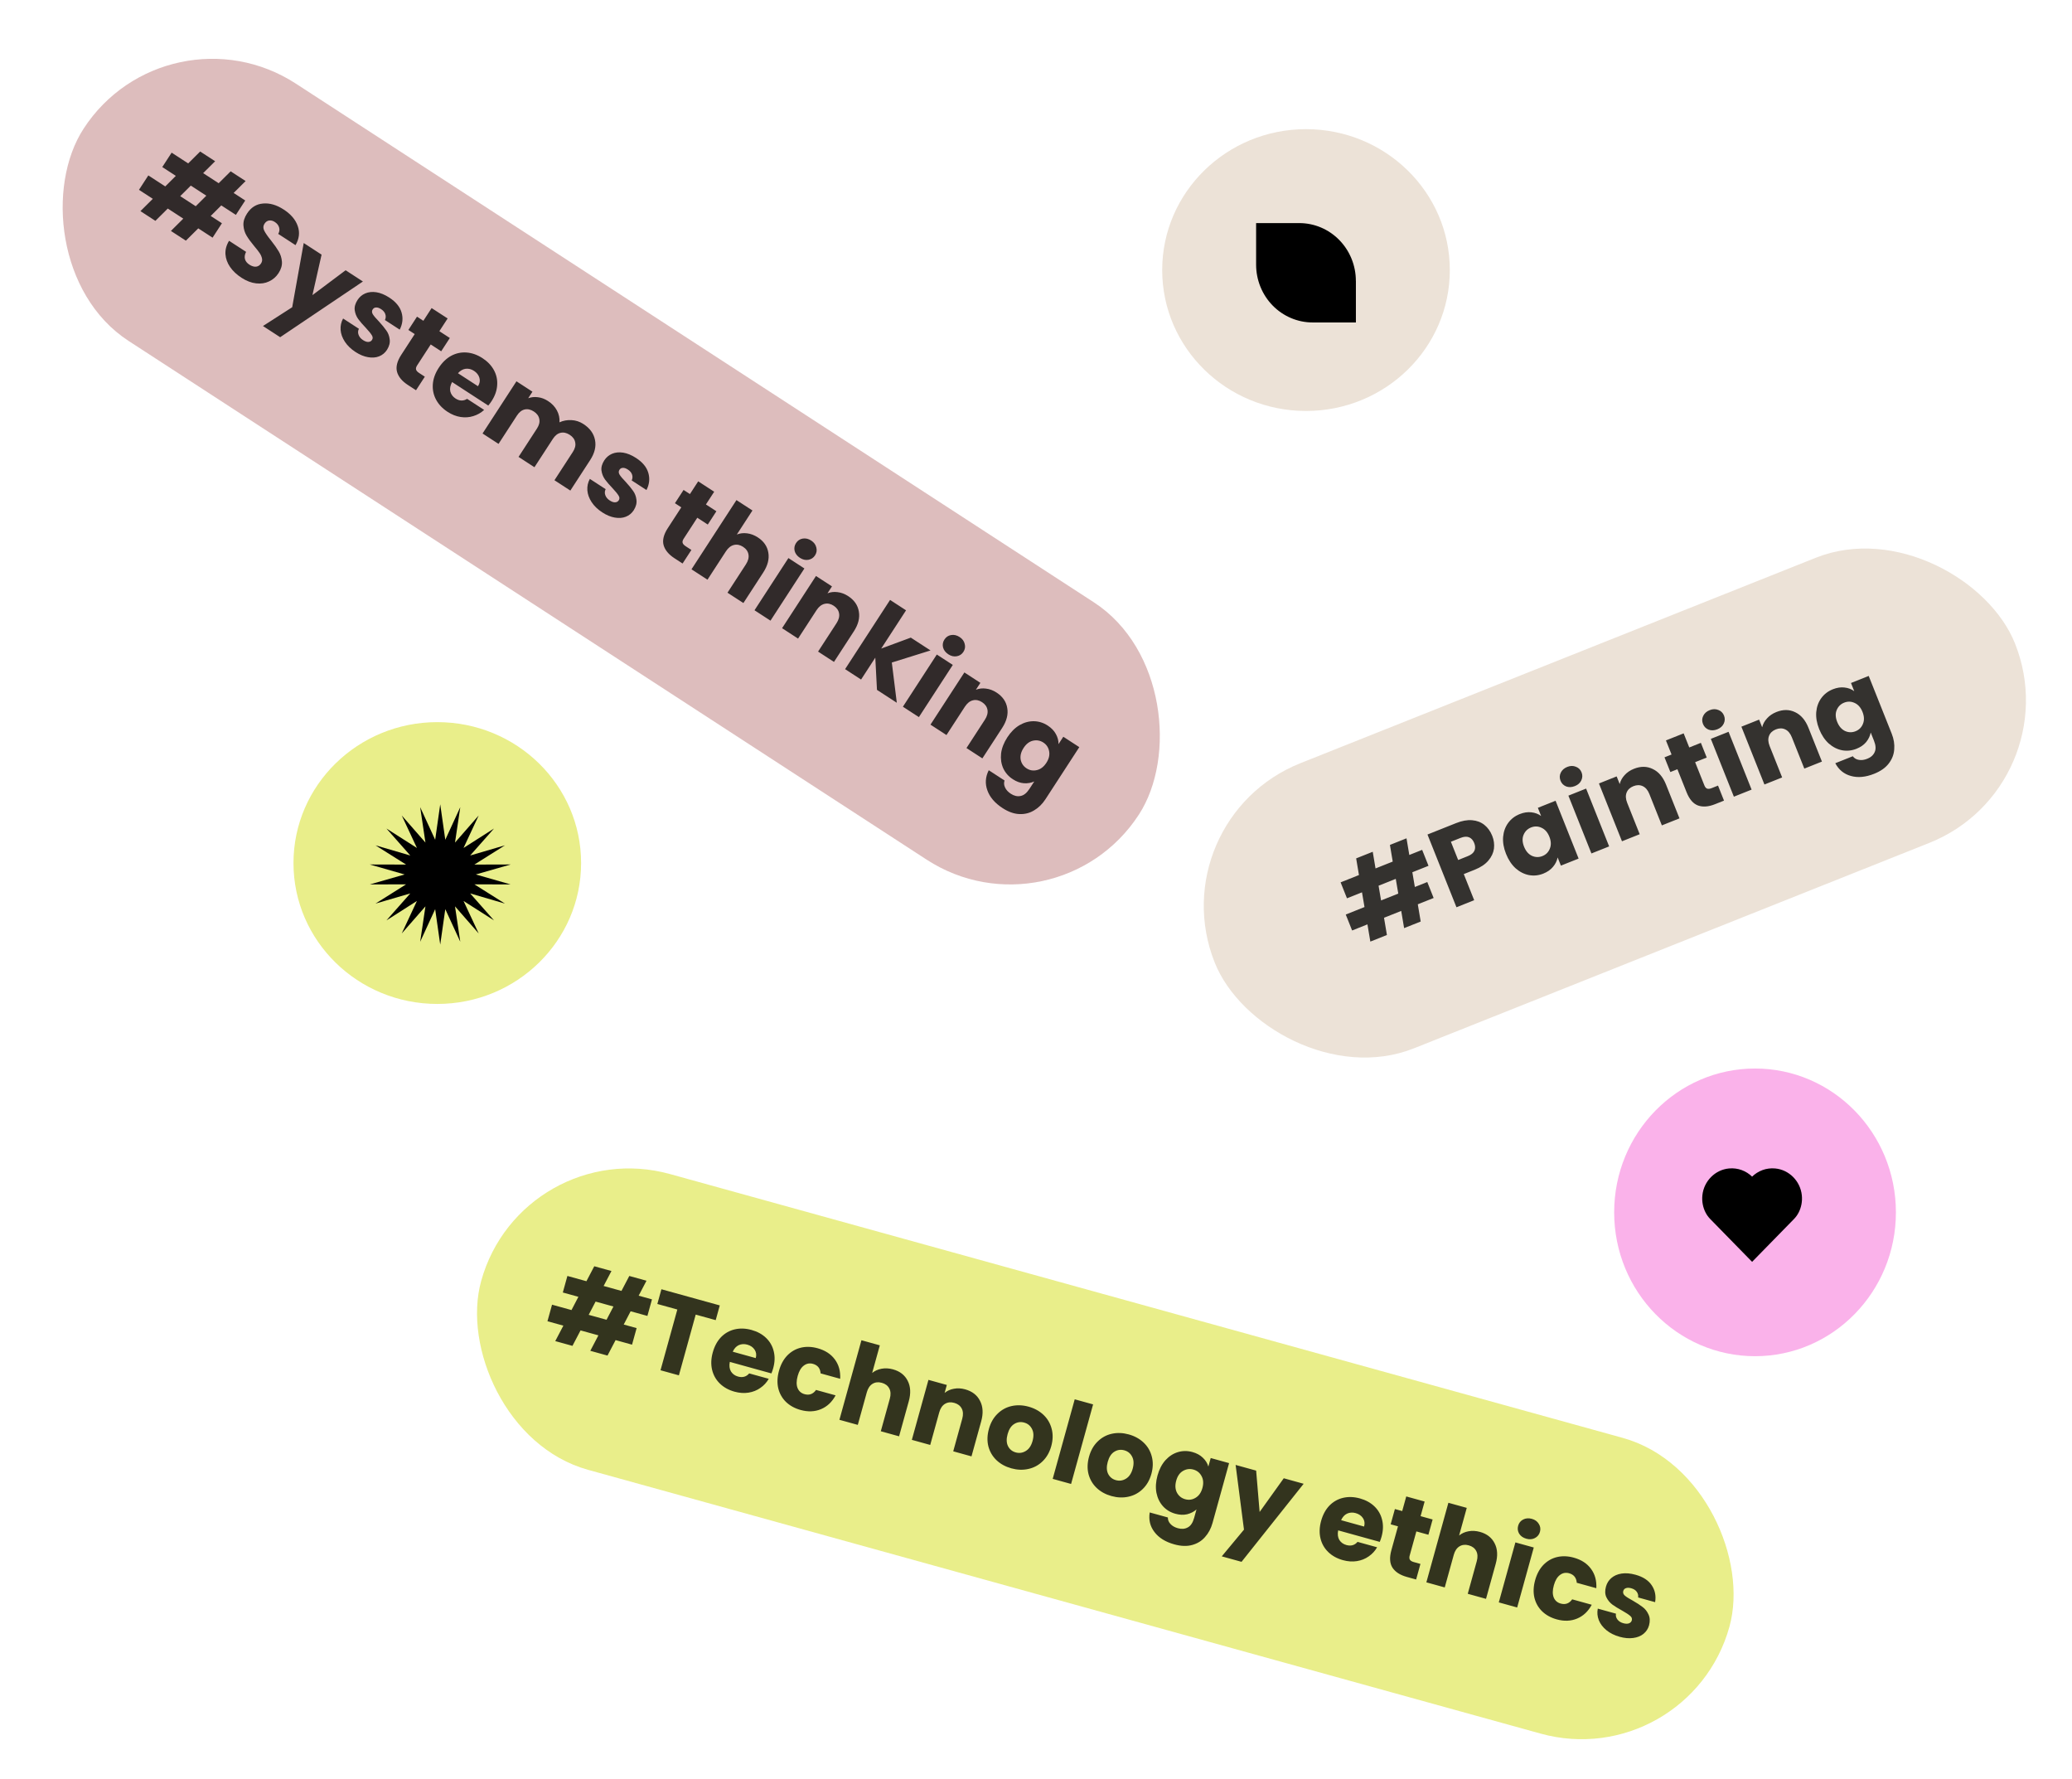 <svg width="353" height="303" viewBox="0 0 353 303" fill="none" xmlns="http://www.w3.org/2000/svg">
<rect x="28.485" width="214.412" height="52.276" rx="26.138" transform="rotate(33.017 28.485 0)" fill="#DDBDBD"/>
<path d="M37.7 34.987L35.897 36.784L37.809 38.027L36.215 40.48L33.777 38.896L31.668 40.992L29.118 39.336L31.228 37.24L28.584 35.521L26.474 37.617L23.925 35.961L26.035 33.865L23.677 32.332L25.271 29.879L28.155 31.753L29.957 29.956L27.647 28.454L29.241 26.001L32.061 27.834L34.103 25.807L36.652 27.463L34.61 29.49L37.255 31.209L39.297 29.182L41.846 30.838L39.804 32.865L41.779 34.149L40.185 36.602L37.7 34.987ZM35.151 33.331L32.506 31.612L30.704 33.409L33.348 35.128L35.151 33.331ZM41.143 47.308C40.325 46.777 39.678 46.168 39.203 45.481C38.728 44.795 38.463 44.063 38.408 43.288C38.364 42.519 38.569 41.761 39.024 41.014L41.924 42.898C41.697 43.34 41.633 43.752 41.733 44.134C41.839 44.505 42.089 44.818 42.481 45.074C42.885 45.336 43.262 45.453 43.613 45.424C43.971 45.385 44.257 45.2 44.471 44.871C44.651 44.595 44.703 44.305 44.63 44C44.566 43.702 44.435 43.405 44.234 43.108C44.045 42.819 43.749 42.438 43.346 41.965C42.769 41.273 42.324 40.666 42.013 40.147C41.701 39.627 41.522 39.042 41.475 38.393C41.429 37.743 41.634 37.068 42.089 36.367C42.766 35.326 43.671 34.759 44.805 34.665C45.945 34.56 47.121 34.901 48.332 35.688C49.564 36.488 50.364 37.431 50.731 38.516C51.106 39.59 50.978 40.67 50.348 41.756L47.4 39.841C47.614 39.466 47.664 39.098 47.551 38.738C47.444 38.367 47.2 38.057 46.818 37.808C46.489 37.594 46.164 37.512 45.845 37.561C45.533 37.6 45.27 37.784 45.056 38.114C44.821 38.475 44.808 38.867 45.017 39.289C45.226 39.712 45.615 40.275 46.186 40.978C46.749 41.691 47.181 42.304 47.483 42.817C47.794 43.337 47.977 43.917 48.03 44.555C48.083 45.194 47.892 45.848 47.458 46.517C47.043 47.155 46.503 47.626 45.835 47.933C45.178 48.246 44.442 48.357 43.626 48.264C42.809 48.172 41.982 47.853 41.143 47.308ZM61.828 47.948L47.732 57.436L44.8 55.531L49.78 52.332L51.744 41.394L54.786 43.372L53.228 50.267L58.881 46.033L61.828 47.948ZM60.57 59.956C59.795 59.452 59.191 58.87 58.758 58.211C58.325 57.552 58.082 56.881 58.028 56.196C57.981 55.501 58.123 54.853 58.453 54.252L61.145 56.002C60.977 56.33 60.958 56.673 61.089 57.03C61.22 57.387 61.471 57.686 61.843 57.927C62.182 58.148 62.484 58.254 62.748 58.243C63.029 58.23 63.238 58.117 63.376 57.904C63.542 57.649 63.53 57.377 63.34 57.088C63.157 56.788 62.817 56.37 62.319 55.835C61.778 55.272 61.347 54.773 61.026 54.338C60.711 53.892 60.514 53.393 60.434 52.843C60.361 52.281 60.521 51.698 60.914 51.093C61.245 50.583 61.684 50.21 62.229 49.976C62.792 49.737 63.423 49.672 64.124 49.779C64.835 49.894 65.567 50.197 66.322 50.687C67.437 51.411 68.133 52.257 68.412 53.223C68.701 54.197 68.596 55.171 68.098 56.147L65.581 54.511C65.739 54.175 65.76 53.841 65.643 53.509C65.537 53.183 65.299 52.9 64.927 52.658C64.608 52.451 64.323 52.356 64.07 52.373C63.824 52.379 63.632 52.489 63.494 52.701C63.328 52.956 63.337 53.234 63.52 53.534C63.713 53.84 64.055 54.244 64.546 54.744C65.094 55.342 65.52 55.861 65.823 56.3C66.134 56.728 66.323 57.228 66.389 57.8C66.473 58.368 66.32 58.964 65.931 59.587C65.592 60.107 65.14 60.478 64.573 60.699C64.024 60.916 63.398 60.962 62.694 60.837C62 60.719 61.292 60.425 60.57 59.956ZM72.376 64.161L70.875 66.471L69.489 65.57C68.501 64.928 67.886 64.189 67.645 63.352C67.41 62.504 67.648 61.534 68.359 60.44L70.657 56.903L69.574 56.199L71.044 53.937L72.127 54.641L73.535 52.474L76.26 54.244L74.852 56.411L76.636 57.571L75.166 59.833L73.381 58.673L71.062 62.242C70.89 62.508 70.829 62.74 70.881 62.94C70.932 63.139 71.107 63.336 71.404 63.529L72.376 64.161ZM83.754 68.314C83.588 68.569 83.4 68.824 83.189 69.08L77.023 65.073C76.707 65.653 76.606 66.192 76.721 66.689C76.853 67.183 77.147 67.578 77.604 67.875C78.284 68.317 78.943 68.337 79.581 67.936L82.481 69.821C81.952 70.308 81.34 70.658 80.643 70.87C79.957 71.089 79.236 71.141 78.479 71.027C77.722 70.913 76.983 70.621 76.26 70.152C75.39 69.586 74.735 68.896 74.297 68.083C73.859 67.269 73.673 66.393 73.739 65.454C73.805 64.515 74.139 63.584 74.739 62.66C75.34 61.736 76.05 61.05 76.87 60.601C77.701 60.159 78.578 59.973 79.499 60.043C80.42 60.113 81.322 60.434 82.203 61.007C83.064 61.566 83.711 62.244 84.145 63.04C84.58 63.836 84.766 64.689 84.702 65.6C84.65 66.517 84.334 67.422 83.754 68.314ZM81.432 65.785C81.736 65.318 81.818 64.843 81.679 64.36C81.54 63.877 81.231 63.48 80.753 63.169C80.296 62.872 79.822 62.753 79.331 62.812C78.851 62.877 78.414 63.13 78.022 63.57L81.432 65.785ZM99.392 72.222C100.497 72.94 101.155 73.844 101.368 74.934C101.592 76.031 101.317 77.175 100.544 78.364L97.169 83.558L94.461 81.798L97.598 76.971C97.971 76.397 98.103 75.856 97.995 75.348C97.905 74.836 97.594 74.408 97.063 74.063C96.532 73.718 96.009 73.604 95.494 73.723C94.996 73.837 94.561 74.182 94.189 74.755L91.052 79.582L88.343 77.822L91.48 72.995C91.853 72.422 91.985 71.881 91.877 71.373C91.787 70.861 91.476 70.432 90.945 70.087C90.414 69.742 89.891 69.629 89.376 69.747C88.879 69.862 88.444 70.206 88.071 70.78L84.934 75.607L82.21 73.837L87.987 64.947L90.711 66.717L89.986 67.832C90.504 67.64 91.055 67.582 91.639 67.66C92.23 67.727 92.807 67.943 93.37 68.309C94.039 68.744 94.54 69.274 94.875 69.899C95.219 70.531 95.368 71.209 95.32 71.933C95.946 71.644 96.624 71.519 97.355 71.556C98.086 71.593 98.765 71.815 99.392 72.222ZM102.608 87.274C101.833 86.77 101.229 86.189 100.796 85.529C100.363 84.871 100.12 84.199 100.066 83.514C100.019 82.819 100.161 82.171 100.491 81.57L103.184 83.32C103.015 83.648 102.997 83.991 103.127 84.348C103.258 84.705 103.509 85.004 103.881 85.246C104.221 85.466 104.522 85.572 104.786 85.562C105.067 85.548 105.276 85.435 105.414 85.222C105.58 84.967 105.568 84.695 105.378 84.406C105.196 84.106 104.855 83.688 104.357 83.153C103.816 82.59 103.385 82.091 103.064 81.656C102.75 81.21 102.552 80.711 102.472 80.161C102.399 79.6 102.559 79.016 102.952 78.411C103.283 77.901 103.722 77.529 104.267 77.294C104.83 77.055 105.462 76.99 106.162 77.098C106.873 77.212 107.606 77.515 108.36 78.005C109.475 78.729 110.172 79.575 110.45 80.541C110.739 81.515 110.635 82.489 110.137 83.465L107.619 81.829C107.777 81.493 107.798 81.159 107.681 80.827C107.576 80.501 107.337 80.218 106.965 79.976C106.647 79.769 106.361 79.674 106.108 79.691C105.862 79.698 105.67 79.807 105.532 80.019C105.367 80.274 105.375 80.552 105.558 80.852C105.751 81.159 106.093 81.562 106.584 82.062C107.132 82.66 107.558 83.179 107.862 83.618C108.172 84.046 108.361 84.547 108.427 85.118C108.511 85.687 108.358 86.282 107.969 86.905C107.631 87.425 107.178 87.796 106.612 88.017C106.063 88.234 105.436 88.281 104.732 88.155C104.038 88.037 103.33 87.743 102.608 87.274ZM117.79 93.673L116.289 95.983L114.903 95.082C113.915 94.44 113.301 93.701 113.059 92.864C112.824 92.017 113.062 91.046 113.773 89.952L116.071 86.415L114.988 85.711L116.458 83.449L117.542 84.153L118.95 81.986L121.674 83.757L120.266 85.923L122.05 87.083L120.58 89.345L118.796 88.185L116.477 91.754C116.304 92.02 116.244 92.252 116.295 92.452C116.347 92.651 116.521 92.848 116.819 93.041L117.79 93.673ZM129.11 91.535C130.13 92.197 130.727 93.069 130.901 94.149C131.082 95.218 130.79 96.342 130.024 97.521L126.649 102.715L123.94 100.955L127.077 96.128C127.464 95.533 127.61 94.971 127.516 94.441C127.422 93.912 127.115 93.478 126.594 93.14C126.074 92.802 125.553 92.697 125.031 92.826C124.509 92.955 124.054 93.317 123.668 93.912L120.531 98.739L117.807 96.969L125.468 85.18L128.192 86.95L125.531 91.044C126.063 90.831 126.644 90.763 127.273 90.84C127.903 90.916 128.515 91.148 129.11 91.535ZM136.289 95.022C135.811 94.711 135.508 94.318 135.38 93.841C135.269 93.361 135.348 92.914 135.617 92.5C135.893 92.075 136.269 91.821 136.746 91.738C137.241 91.652 137.727 91.764 138.205 92.074C138.672 92.378 138.961 92.77 139.072 93.25C139.201 93.726 139.127 94.177 138.851 94.602C138.582 95.016 138.2 95.266 137.706 95.353C137.229 95.436 136.757 95.325 136.289 95.022ZM137.043 96.826L131.266 105.716L128.542 103.945L134.319 95.055L137.043 96.826ZM144.496 101.533C145.537 102.209 146.145 103.088 146.319 104.168C146.511 105.244 146.224 106.372 145.457 107.551L142.082 112.744L139.374 110.984L142.511 106.157C142.897 105.562 143.044 105 142.95 104.471C142.856 103.941 142.548 103.508 142.028 103.169C141.508 102.831 140.986 102.727 140.464 102.856C139.942 102.985 139.488 103.347 139.102 103.942L135.965 108.769L133.24 106.998L139.017 98.109L141.742 99.879L140.976 101.058C141.507 100.844 142.079 100.778 142.691 100.859C143.31 100.929 143.912 101.153 144.496 101.533ZM149.408 117.505L149.122 112.017L146.7 115.745L143.976 113.975L151.637 102.185L154.361 103.956L150.127 110.472L155.169 108.605L158.531 110.789L151.936 112.848L152.786 119.7L149.408 117.505ZM161.571 111.451C161.093 111.14 160.79 110.747 160.662 110.271C160.551 109.791 160.63 109.344 160.899 108.929C161.175 108.504 161.551 108.251 162.028 108.168C162.523 108.081 163.009 108.193 163.487 108.504C163.954 108.807 164.243 109.199 164.354 109.679C164.483 110.156 164.409 110.606 164.133 111.031C163.864 111.445 163.482 111.696 162.988 111.782C162.511 111.865 162.039 111.755 161.571 111.451ZM162.325 113.255L156.548 122.145L153.824 120.374L159.601 111.485L162.325 113.255ZM169.778 117.962C170.819 118.639 171.427 119.517 171.601 120.597C171.793 121.673 171.506 122.801 170.74 123.98L167.364 129.174L164.656 127.414L167.793 122.586C168.18 121.992 168.326 121.43 168.232 120.9C168.138 120.371 167.83 119.937 167.31 119.599C166.79 119.261 166.268 119.156 165.746 119.285C165.224 119.414 164.77 119.776 164.384 120.371L161.247 125.198L158.522 123.428L164.299 114.538L167.024 116.308L166.258 117.487C166.789 117.274 167.361 117.207 167.973 117.288C168.592 117.358 169.194 117.583 169.778 117.962ZM178.495 123.582C179.121 123.989 179.586 124.472 179.887 125.03C180.2 125.596 180.349 126.168 180.334 126.748L181.152 125.49L183.877 127.26L178.11 136.134C177.578 136.952 176.934 137.583 176.177 138.028C175.424 138.49 174.585 138.7 173.66 138.658C172.746 138.623 171.795 138.284 170.808 137.643C169.491 136.787 168.627 135.78 168.216 134.622C167.799 133.474 167.877 132.331 168.45 131.193L171.142 132.943C171.006 133.338 171.036 133.735 171.23 134.133C171.418 134.542 171.745 134.898 172.212 135.202C172.775 135.568 173.328 135.693 173.872 135.578C174.418 135.48 174.923 135.075 175.386 134.364L176.204 133.105C175.669 133.347 175.082 133.448 174.442 133.41C173.809 133.361 173.179 133.133 172.552 132.726C171.819 132.25 171.276 131.633 170.923 130.875C170.577 130.106 170.453 129.262 170.551 128.344C170.667 127.422 171.021 126.505 171.615 125.591C172.208 124.678 172.899 123.986 173.688 123.517C174.487 123.054 175.305 122.83 176.141 122.845C176.977 122.86 177.762 123.105 178.495 123.582ZM178.264 129.935C178.705 129.255 178.863 128.594 178.736 127.953C178.62 127.318 178.29 126.825 177.749 126.473C177.207 126.121 176.617 126.017 175.98 126.162C175.36 126.303 174.829 126.713 174.387 127.393C173.945 128.072 173.779 128.735 173.888 129.38C174.015 130.021 174.35 130.518 174.891 130.87C175.433 131.222 176.017 131.322 176.645 131.171C177.282 131.027 177.822 130.614 178.264 129.935Z" fill="black" fill-opacity="0.78"/>
<rect x="197.27" y="139.668" width="146.774" height="52.276" rx="26.138" transform="rotate(-21.728 197.27 139.668)" fill="#ECE2D7"/>
<path d="M240.617 148.569L241.044 151.079L243.162 150.235L244.245 152.953L241.545 154.029L242.039 156.961L239.215 158.087L238.721 155.154L235.791 156.322L236.285 159.254L233.461 160.38L232.967 157.447L230.355 158.488L229.272 155.77L232.466 154.497L232.039 151.988L229.48 153.008L228.397 150.29L231.521 149.045L231.044 146.207L233.868 145.082L234.345 147.919L237.275 146.752L236.798 143.914L239.622 142.789L240.099 145.626L242.287 144.754L243.37 147.472L240.617 148.569ZM237.793 149.695L234.863 150.863L235.29 153.372L238.22 152.204L237.793 149.695ZM254.228 142.368C254.514 143.086 254.612 143.81 254.521 144.542C254.426 145.261 254.11 145.94 253.573 146.576C253.036 147.213 252.262 147.733 251.25 148.136L249.379 148.882L251.151 153.33L248.133 154.533L243.195 142.142L248.084 140.194C249.073 139.8 249.976 139.638 250.795 139.707C251.613 139.776 252.313 140.043 252.893 140.507C253.473 140.971 253.918 141.591 254.228 142.368ZM250.064 145.827C250.64 145.598 251.016 145.291 251.19 144.908C251.365 144.525 251.354 144.086 251.157 143.592C250.96 143.098 250.666 142.772 250.276 142.614C249.886 142.455 249.402 142.491 248.826 142.721L247.184 143.375L248.422 146.482L250.064 145.827ZM256.578 145.44C256.174 144.429 256.009 143.465 256.08 142.55C256.164 141.631 256.453 140.834 256.948 140.159C257.443 139.485 258.096 138.986 258.908 138.662C259.602 138.386 260.264 138.285 260.895 138.361C261.537 138.433 262.09 138.642 262.556 138.988L262 137.594L265.018 136.391L268.943 146.24L265.925 147.442L265.369 146.048C265.258 146.624 264.994 147.159 264.577 147.652C264.172 148.141 263.622 148.524 262.928 148.8C262.128 149.119 261.316 149.204 260.493 149.055C259.665 148.894 258.905 148.508 258.212 147.898C257.526 147.272 256.981 146.452 256.578 145.44ZM263.962 142.518C263.662 141.765 263.214 141.255 262.617 140.989C262.031 140.717 261.439 140.701 260.838 140.94C260.238 141.18 259.813 141.601 259.563 142.205C259.32 142.793 259.349 143.464 259.649 144.217C259.949 144.97 260.394 145.488 260.984 145.771C261.581 146.037 262.18 146.051 262.78 145.812C263.38 145.573 263.799 145.153 264.037 144.554C264.288 143.95 264.263 143.271 263.962 142.518ZM268.312 133.892C267.782 134.103 267.286 134.124 266.823 133.954C266.367 133.767 266.047 133.445 265.864 132.986C265.677 132.515 265.687 132.061 265.894 131.624C266.109 131.17 266.481 130.838 267.01 130.627C267.528 130.42 268.015 130.41 268.471 130.597C268.934 130.767 269.26 131.087 269.447 131.558C269.63 132.017 269.614 132.473 269.399 132.927C269.192 133.364 268.829 133.686 268.312 133.892ZM270.22 134.318L274.145 144.167L271.127 145.369L267.202 135.521L270.22 134.318ZM278.366 130.949C279.519 130.489 280.587 130.5 281.569 130.981C282.559 131.446 283.314 132.331 283.835 133.637L286.128 139.391L283.127 140.587L280.996 135.239C280.733 134.58 280.359 134.136 279.872 133.907C279.386 133.679 278.854 133.679 278.277 133.909C277.701 134.139 277.315 134.504 277.119 135.005C276.923 135.505 276.956 136.085 277.219 136.744L279.35 142.092L276.332 143.295L272.407 133.446L275.425 132.243L275.946 133.55C276.078 132.992 276.354 132.487 276.773 132.033C277.188 131.568 277.719 131.207 278.366 130.949ZM292.694 133.809L293.714 136.368L292.179 136.98C291.084 137.416 290.126 137.491 289.303 137.205C288.475 136.908 287.82 136.153 287.337 134.941L285.775 131.023L284.575 131.501L283.576 128.995L284.777 128.517L283.82 126.116L286.838 124.913L287.795 127.314L289.772 126.526L290.77 129.032L288.794 129.82L290.369 133.774C290.486 134.068 290.641 134.252 290.834 134.325C291.027 134.398 291.288 134.369 291.618 134.238L292.694 133.809ZM292.58 124.22C292.051 124.431 291.555 124.452 291.091 124.282C290.635 124.096 290.316 123.773 290.133 123.314C289.945 122.843 289.955 122.389 290.163 121.952C290.378 121.499 290.75 121.166 291.279 120.955C291.797 120.749 292.284 120.739 292.74 120.925C293.203 121.095 293.528 121.416 293.716 121.886C293.899 122.345 293.883 122.801 293.668 123.255C293.461 123.692 293.098 124.014 292.58 124.22ZM294.489 124.646L298.414 134.495L295.395 135.698L291.47 125.849L294.489 124.646ZM302.635 121.277C303.788 120.818 304.856 120.828 305.838 121.31C306.828 121.774 307.583 122.66 308.103 123.966L310.397 129.72L307.396 130.915L305.265 125.567C305.002 124.908 304.628 124.465 304.141 124.236C303.654 124.007 303.123 124.008 302.546 124.237C301.97 124.467 301.583 124.832 301.388 125.333C301.192 125.834 301.225 126.414 301.488 127.073L303.619 132.421L300.601 133.623L296.676 123.775L299.694 122.572L300.215 123.878C300.347 123.321 300.623 122.815 301.042 122.362C301.457 121.897 301.988 121.535 302.635 121.277ZM312.255 117.403C312.949 117.126 313.611 117.026 314.241 117.102C314.883 117.173 315.437 117.382 315.902 117.728L315.347 116.334L318.365 115.131L322.283 124.962C322.644 125.868 322.787 126.759 322.713 127.634C322.656 128.516 322.343 129.322 321.775 130.053C321.219 130.779 320.394 131.36 319.3 131.796C317.841 132.378 316.52 132.502 315.337 132.169C314.159 131.847 313.271 131.124 312.672 129.999L315.655 128.81C315.899 129.149 316.24 129.354 316.678 129.425C317.12 129.508 317.6 129.447 318.117 129.24C318.741 128.992 319.163 128.612 319.382 128.102C319.618 127.599 319.579 126.953 319.264 126.165L318.709 124.771C318.597 125.347 318.342 125.885 317.941 126.386C317.536 126.874 316.986 127.257 316.292 127.534C315.48 127.857 314.663 127.944 313.84 127.795C313.012 127.634 312.251 127.249 311.558 126.639C310.872 126.012 310.328 125.193 309.924 124.181C309.521 123.169 309.355 122.206 309.427 121.291C309.51 120.371 309.8 119.574 310.294 118.9C310.789 118.225 311.443 117.726 312.255 117.403ZM317.309 121.258C317.009 120.505 316.56 119.995 315.963 119.729C315.378 119.458 314.785 119.442 314.185 119.681C313.585 119.92 313.16 120.342 312.91 120.946C312.667 121.534 312.695 122.204 312.995 122.957C313.296 123.71 313.741 124.228 314.331 124.511C314.928 124.778 315.526 124.791 316.126 124.552C316.727 124.313 317.146 123.894 317.384 123.294C317.634 122.69 317.609 122.011 317.309 121.258Z" fill="black" fill-opacity="0.78"/>
<rect x="88.95" y="193" width="220.664" height="52.276" rx="26.138" transform="rotate(15.475 88.95 193)" fill="#E9EE8A"/>
<path d="M107.439 223.349L106.262 225.606L108.46 226.215L107.679 229.035L104.877 228.259L103.497 230.893L100.568 230.082L101.948 227.448L98.908 226.606L97.528 229.24L94.598 228.429L95.978 225.795L93.268 225.045L94.049 222.225L97.363 223.142L98.54 220.886L95.885 220.15L96.666 217.331L99.907 218.228L101.243 215.68L104.173 216.491L102.836 219.039L105.876 219.881L107.212 217.333L110.142 218.144L108.806 220.692L111.076 221.32L110.296 224.14L107.439 223.349ZM104.509 222.538L101.47 221.697L100.293 223.954L103.333 224.795L104.509 222.538ZM122.626 222.349L121.932 224.858L118.526 223.915L115.661 234.261L112.53 233.394L115.395 223.048L111.989 222.105L112.683 219.597L122.626 222.349ZM131.731 233.032C131.649 233.325 131.547 233.625 131.422 233.932L124.336 231.97C124.209 232.619 124.275 233.163 124.534 233.603C124.809 234.034 125.209 234.322 125.734 234.467C126.515 234.683 127.15 234.504 127.638 233.93L130.97 234.852C130.614 235.476 130.135 235.994 129.535 236.406C128.946 236.822 128.274 237.089 127.518 237.209C126.763 237.328 125.97 237.273 125.139 237.043C124.138 236.766 123.306 236.305 122.643 235.662C121.98 235.018 121.539 234.239 121.319 233.324C121.099 232.408 121.137 231.42 121.431 230.358C121.725 229.296 122.195 228.427 122.842 227.752C123.501 227.08 124.281 226.639 125.18 226.428C126.08 226.217 127.036 226.252 128.049 226.532C129.038 226.806 129.86 227.257 130.514 227.885C131.168 228.513 131.602 229.27 131.817 230.158C132.043 231.049 132.014 232.007 131.731 233.032ZM128.754 231.321C128.903 230.784 128.838 230.306 128.56 229.887C128.281 229.468 127.868 229.183 127.318 229.031C126.793 228.885 126.305 228.915 125.855 229.118C125.416 229.326 125.077 229.698 124.836 230.236L128.754 231.321ZM132.714 233.482C133.008 232.42 133.479 231.551 134.126 230.876C134.785 230.204 135.558 229.761 136.445 229.547C137.345 229.336 138.295 229.369 139.296 229.646C140.578 230.001 141.553 230.632 142.222 231.54C142.903 232.452 143.208 233.555 143.139 234.85L139.806 233.927C139.742 233.068 139.307 232.527 138.501 232.304C137.927 232.145 137.407 232.244 136.94 232.602C136.477 232.946 136.13 233.534 135.9 234.364C135.67 235.194 135.664 235.882 135.881 236.429C136.101 236.963 136.498 237.309 137.072 237.468C137.877 237.691 138.529 237.451 139.026 236.747L142.358 237.67C141.759 238.792 140.931 239.575 139.875 240.018C138.819 240.462 137.656 240.508 136.386 240.157C135.385 239.879 134.553 239.419 133.89 238.776C133.24 238.135 132.804 237.358 132.584 236.443C132.377 235.531 132.42 234.544 132.714 233.482ZM152.149 233.244C153.321 233.568 154.153 234.219 154.645 235.197C155.14 236.162 155.2 237.322 154.825 238.677L153.172 244.646L150.059 243.784L151.595 238.236C151.784 237.552 151.754 236.972 151.505 236.496C151.256 236.02 150.832 235.698 150.234 235.533C149.636 235.367 149.107 235.425 148.649 235.705C148.19 235.986 147.866 236.468 147.676 237.151L146.14 242.699L143.009 241.833L146.761 228.282L149.892 229.149L148.589 233.855C149.031 233.491 149.565 233.251 150.188 233.135C150.812 233.018 151.466 233.055 152.149 233.244ZM164.433 236.645C165.629 236.976 166.473 237.63 166.965 238.608C167.472 239.576 167.538 240.738 167.163 242.093L165.51 248.062L162.398 247.2L163.934 241.652C164.123 240.969 164.093 240.388 163.844 239.912C163.594 239.436 163.171 239.115 162.573 238.949C161.974 238.783 161.446 238.841 160.987 239.121C160.528 239.402 160.204 239.884 160.015 240.567L158.479 246.116L155.348 245.249L158.177 235.031L161.308 235.898L160.933 237.253C161.375 236.889 161.9 236.653 162.508 236.546C163.12 236.426 163.761 236.459 164.433 236.645ZM172.297 250.099C171.296 249.822 170.452 249.358 169.764 248.708C169.089 248.061 168.629 247.276 168.385 246.354C168.153 245.436 168.184 244.446 168.478 243.384C168.769 242.334 169.256 241.476 169.94 240.811C170.626 240.134 171.432 239.693 172.356 239.489C173.28 239.285 174.242 239.321 175.243 239.598C176.244 239.876 177.089 240.339 177.776 240.99C178.463 241.64 178.928 242.432 179.168 243.366C179.413 244.288 179.389 245.274 179.099 246.324C178.808 247.374 178.313 248.236 177.614 248.909C176.93 249.575 176.12 250.007 175.184 250.208C174.26 250.412 173.298 250.376 172.297 250.099ZM173.047 247.389C173.645 247.554 174.213 247.475 174.749 247.15C175.298 246.829 175.686 246.26 175.912 245.442C176.139 244.624 176.105 243.938 175.812 243.383C175.531 242.832 175.091 242.474 174.493 242.308C173.883 242.139 173.315 242.219 172.791 242.547C172.27 242.863 171.894 243.436 171.664 244.266C171.438 245.084 171.459 245.766 171.728 246.314C172.009 246.865 172.449 247.223 173.047 247.389ZM186.228 239.209L182.477 252.76L179.345 251.893L183.097 238.342L186.228 239.209ZM189.356 254.822C188.355 254.545 187.511 254.081 186.824 253.431C186.148 252.784 185.689 251.999 185.444 251.077C185.213 250.159 185.244 249.169 185.538 248.107C185.828 247.057 186.315 246.199 186.999 245.534C187.686 244.857 188.491 244.416 189.415 244.212C190.339 244.008 191.302 244.044 192.303 244.322C193.304 244.599 194.148 245.062 194.835 245.713C195.523 246.363 195.987 247.155 196.228 248.089C196.472 249.011 196.449 249.997 196.158 251.047C195.867 252.097 195.372 252.959 194.673 253.633C193.99 254.298 193.18 254.731 192.244 254.931C191.32 255.136 190.357 255.099 189.356 254.822ZM190.107 252.112C190.705 252.278 191.272 252.198 191.809 251.874C192.358 251.552 192.745 250.983 192.972 250.165C193.198 249.347 193.165 248.661 192.872 248.106C192.59 247.555 192.151 247.197 191.552 247.032C190.942 246.863 190.375 246.942 189.85 247.27C189.329 247.586 188.954 248.159 188.724 248.989C188.497 249.807 188.519 250.489 188.787 251.037C189.069 251.588 189.508 251.946 190.107 252.112ZM203.156 247.326C203.876 247.526 204.465 247.846 204.921 248.288C205.389 248.733 205.703 249.234 205.865 249.791L206.265 248.345L209.396 249.212L206.573 259.411C206.312 260.351 205.888 261.147 205.3 261.799C204.721 262.467 203.984 262.92 203.09 263.159C202.208 263.401 201.2 263.365 200.064 263.051C198.551 262.631 197.424 261.932 196.683 260.951C195.939 259.983 195.669 258.87 195.873 257.612L198.967 258.469C198.957 258.886 199.104 259.256 199.41 259.577C199.712 259.91 200.131 260.151 200.668 260.3C201.315 260.479 201.88 260.432 202.364 260.158C202.856 259.9 203.215 259.362 203.441 258.544L203.842 257.098C203.405 257.489 202.876 257.763 202.254 257.92C201.636 258.064 200.966 258.036 200.246 257.837C199.404 257.604 198.7 257.179 198.135 256.562C197.573 255.934 197.2 255.167 197.017 254.262C196.849 253.348 196.911 252.366 197.202 251.316C197.492 250.266 197.943 249.399 198.553 248.714C199.176 248.032 199.888 247.572 200.69 247.334C201.492 247.096 202.314 247.093 203.156 247.326ZM204.851 253.454C205.067 252.672 205.018 251.995 204.704 251.422C204.401 250.852 203.939 250.481 203.316 250.308C202.694 250.136 202.1 250.215 201.536 250.545C200.987 250.866 200.604 251.417 200.388 252.198C200.172 252.98 200.213 253.661 200.512 254.244C200.826 254.817 201.295 255.19 201.917 255.362C202.54 255.535 203.127 255.454 203.679 255.121C204.244 254.791 204.634 254.235 204.851 253.454ZM222.099 252.729L211.518 266.024L208.148 265.092L211.932 260.54L210.508 249.52L214.005 250.488L214.598 257.532L218.711 251.791L222.099 252.729ZM235.375 261.727C235.293 262.02 235.191 262.32 235.066 262.628L227.98 260.666C227.853 261.314 227.919 261.858 228.178 262.298C228.453 262.729 228.853 263.017 229.378 263.162C230.159 263.379 230.794 263.199 231.282 262.625L234.614 263.547C234.258 264.171 233.779 264.689 233.179 265.102C232.59 265.517 231.918 265.784 231.162 265.904C230.407 266.023 229.614 265.968 228.783 265.738C227.782 265.461 226.95 265 226.287 264.357C225.624 263.713 225.183 262.934 224.963 262.019C224.743 261.104 224.781 260.115 225.075 259.053C225.369 257.991 225.839 257.122 226.486 256.447C227.145 255.775 227.925 255.334 228.824 255.123C229.724 254.912 230.68 254.947 231.693 255.227C232.682 255.501 233.504 255.952 234.158 256.58C234.812 257.208 235.246 257.966 235.461 258.853C235.687 259.744 235.658 260.702 235.375 261.727ZM232.398 260.016C232.547 259.479 232.482 259.001 232.204 258.582C231.925 258.163 231.512 257.878 230.962 257.726C230.437 257.58 229.949 257.61 229.499 257.813C229.06 258.021 228.721 258.393 228.48 258.931L232.398 260.016ZM241.996 266.38L241.261 269.035L239.668 268.594C238.533 268.279 237.724 267.76 237.241 267.035C236.762 266.297 236.696 265.3 237.044 264.043L238.17 259.978L236.925 259.633L237.644 257.033L238.89 257.377L239.579 254.887L242.71 255.754L242.021 258.244L244.072 258.812L243.352 261.412L241.301 260.844L240.165 264.946C240.081 265.251 240.093 265.491 240.203 265.666C240.312 265.841 240.537 265.976 240.879 266.07L241.996 266.38ZM252.145 260.929C253.317 261.254 254.149 261.904 254.641 262.882C255.136 263.847 255.196 265.007 254.821 266.362L253.168 272.331L250.055 271.469L251.591 265.921C251.78 265.238 251.75 264.658 251.501 264.181C251.252 263.705 250.828 263.384 250.23 263.218C249.632 263.052 249.103 263.11 248.645 263.39C248.186 263.671 247.862 264.153 247.673 264.836L246.136 270.385L243.005 269.518L246.757 255.967L249.888 256.834L248.585 261.54C249.028 261.176 249.561 260.936 250.184 260.82C250.808 260.703 251.462 260.74 252.145 260.929ZM260.041 262.09C259.492 261.938 259.084 261.654 258.818 261.239C258.568 260.815 258.508 260.364 258.64 259.888C258.775 259.4 259.058 259.045 259.487 258.822C259.933 258.59 260.43 258.55 260.979 258.703C261.516 258.851 261.91 259.138 262.161 259.562C262.427 259.977 262.493 260.429 262.357 260.917C262.226 261.394 261.937 261.747 261.492 261.979C261.062 262.202 260.579 262.239 260.041 262.09ZM261.304 263.583L258.475 273.801L255.344 272.934L258.173 262.716L261.304 263.583ZM261.536 269.148C261.83 268.086 262.301 267.217 262.948 266.542C263.607 265.87 264.38 265.427 265.267 265.213C266.167 265.002 267.117 265.035 268.118 265.312C269.4 265.667 270.375 266.298 271.044 267.206C271.725 268.118 272.03 269.221 271.961 270.516L268.628 269.593C268.564 268.734 268.129 268.193 267.323 267.97C266.749 267.811 266.229 267.91 265.762 268.267C265.299 268.612 264.952 269.2 264.722 270.03C264.492 270.86 264.486 271.548 264.703 272.094C264.923 272.629 265.32 272.975 265.893 273.134C266.699 273.357 267.35 273.117 267.848 272.413L271.18 273.336C270.58 274.458 269.753 275.241 268.697 275.684C267.641 276.128 266.478 276.174 265.208 275.823C264.207 275.545 263.375 275.085 262.712 274.441C262.061 273.801 261.626 273.024 261.406 272.108C261.199 271.197 261.242 270.21 261.536 269.148ZM275.947 278.796C275.056 278.549 274.305 278.177 273.693 277.679C273.082 277.181 272.648 276.614 272.39 275.977C272.136 275.329 272.076 274.668 272.209 273.995L275.304 274.852C275.243 275.216 275.328 275.549 275.56 275.85C275.792 276.151 276.122 276.36 276.549 276.478C276.94 276.587 277.259 276.596 277.507 276.507C277.771 276.409 277.937 276.238 278.004 275.994C278.085 275.701 277.992 275.445 277.724 275.226C277.459 274.995 277.009 274.7 276.372 274.34C275.687 273.966 275.126 273.62 274.688 273.302C274.254 272.971 273.916 272.556 273.673 272.055C273.434 271.542 273.411 270.937 273.604 270.241C273.766 269.655 274.072 269.168 274.521 268.78C274.986 268.383 275.568 268.13 276.268 268.022C276.981 267.917 277.771 267.984 278.637 268.224C279.919 268.579 280.838 269.175 281.395 270.013C281.964 270.854 282.158 271.815 281.977 272.895L279.084 272.094C279.133 271.726 279.052 271.402 278.841 271.12C278.642 270.841 278.329 270.643 277.902 270.524C277.536 270.423 277.235 270.419 276.999 270.511C276.766 270.591 276.616 270.753 276.549 270.998C276.468 271.291 276.559 271.552 276.824 271.783C277.101 272.018 277.548 272.3 278.167 272.629C278.87 273.033 279.432 273.399 279.854 273.727C280.28 274.041 280.61 274.462 280.846 274.987C281.097 275.503 281.131 276.117 280.947 276.829C280.782 277.427 280.462 277.917 279.988 278.298C279.53 278.671 278.947 278.903 278.238 278.996C277.541 279.092 276.777 279.026 275.947 278.796Z" fill="black" fill-opacity="0.78"/>
<ellipse cx="74.5" cy="147" rx="24.5" ry="24" fill="#E9EE8A"/>
<ellipse cx="299" cy="206.5" rx="24" ry="24.5" fill="#FAB2EA"/>
<ellipse cx="222.5" cy="46" rx="24.5" ry="24" fill="#ECE2D7"/>
<path d="M231 47.849V54.924H223.629C221.075 54.924 218.626 53.886 216.82 52.04C215.014 50.193 214 47.688 214 45.077V38H221.366C223.919 38.001 226.368 39.038 228.173 40.885C229.979 42.731 230.994 45.235 230.994 47.846L231 47.849Z" fill="black"/>
<path d="M63 147.246L68.938 148.946L63 150.646L69.184 150.628L63.972 153.909L69.9 152.175L65.838 156.769L71.03 153.46L68.445 158.995L72.482 154.38L71.584 160.408L74.138 154.858L75 160.892L75.862 154.858L78.416 160.408L77.518 154.38L81.554 158.995L78.97 153.46L84.162 156.769L80.1 152.175L86.028 153.909L80.816 150.628L87 150.646L81.062 148.946L87 147.246L80.816 147.263L86.028 143.983L80.1 145.717L84.162 141.123L78.97 144.432L81.554 138.897L77.518 143.513L78.416 137.484L75.862 143.034L75 137L74.138 143.034L71.584 137.484L72.482 143.513L68.445 138.897L71.03 144.432L65.838 141.123L69.9 145.717L63.972 143.983L69.184 147.263L63 147.246Z" fill="black"/>
<path d="M302.431 199.022C300.906 198.881 299.506 199.437 298.5 200.415C297.494 199.439 296.094 198.881 294.569 199.022C292.197 199.24 290.275 201.179 290.028 203.601C289.922 204.649 290.125 205.64 290.553 206.496C290.763 206.913 291.036 207.294 291.36 207.628L298.5 214.928L305.64 207.628C305.964 207.296 306.237 206.915 306.447 206.496C306.875 205.642 307.078 204.651 306.972 203.601C306.725 201.179 304.803 199.24 302.431 199.022Z" fill="black"/>
</svg>
